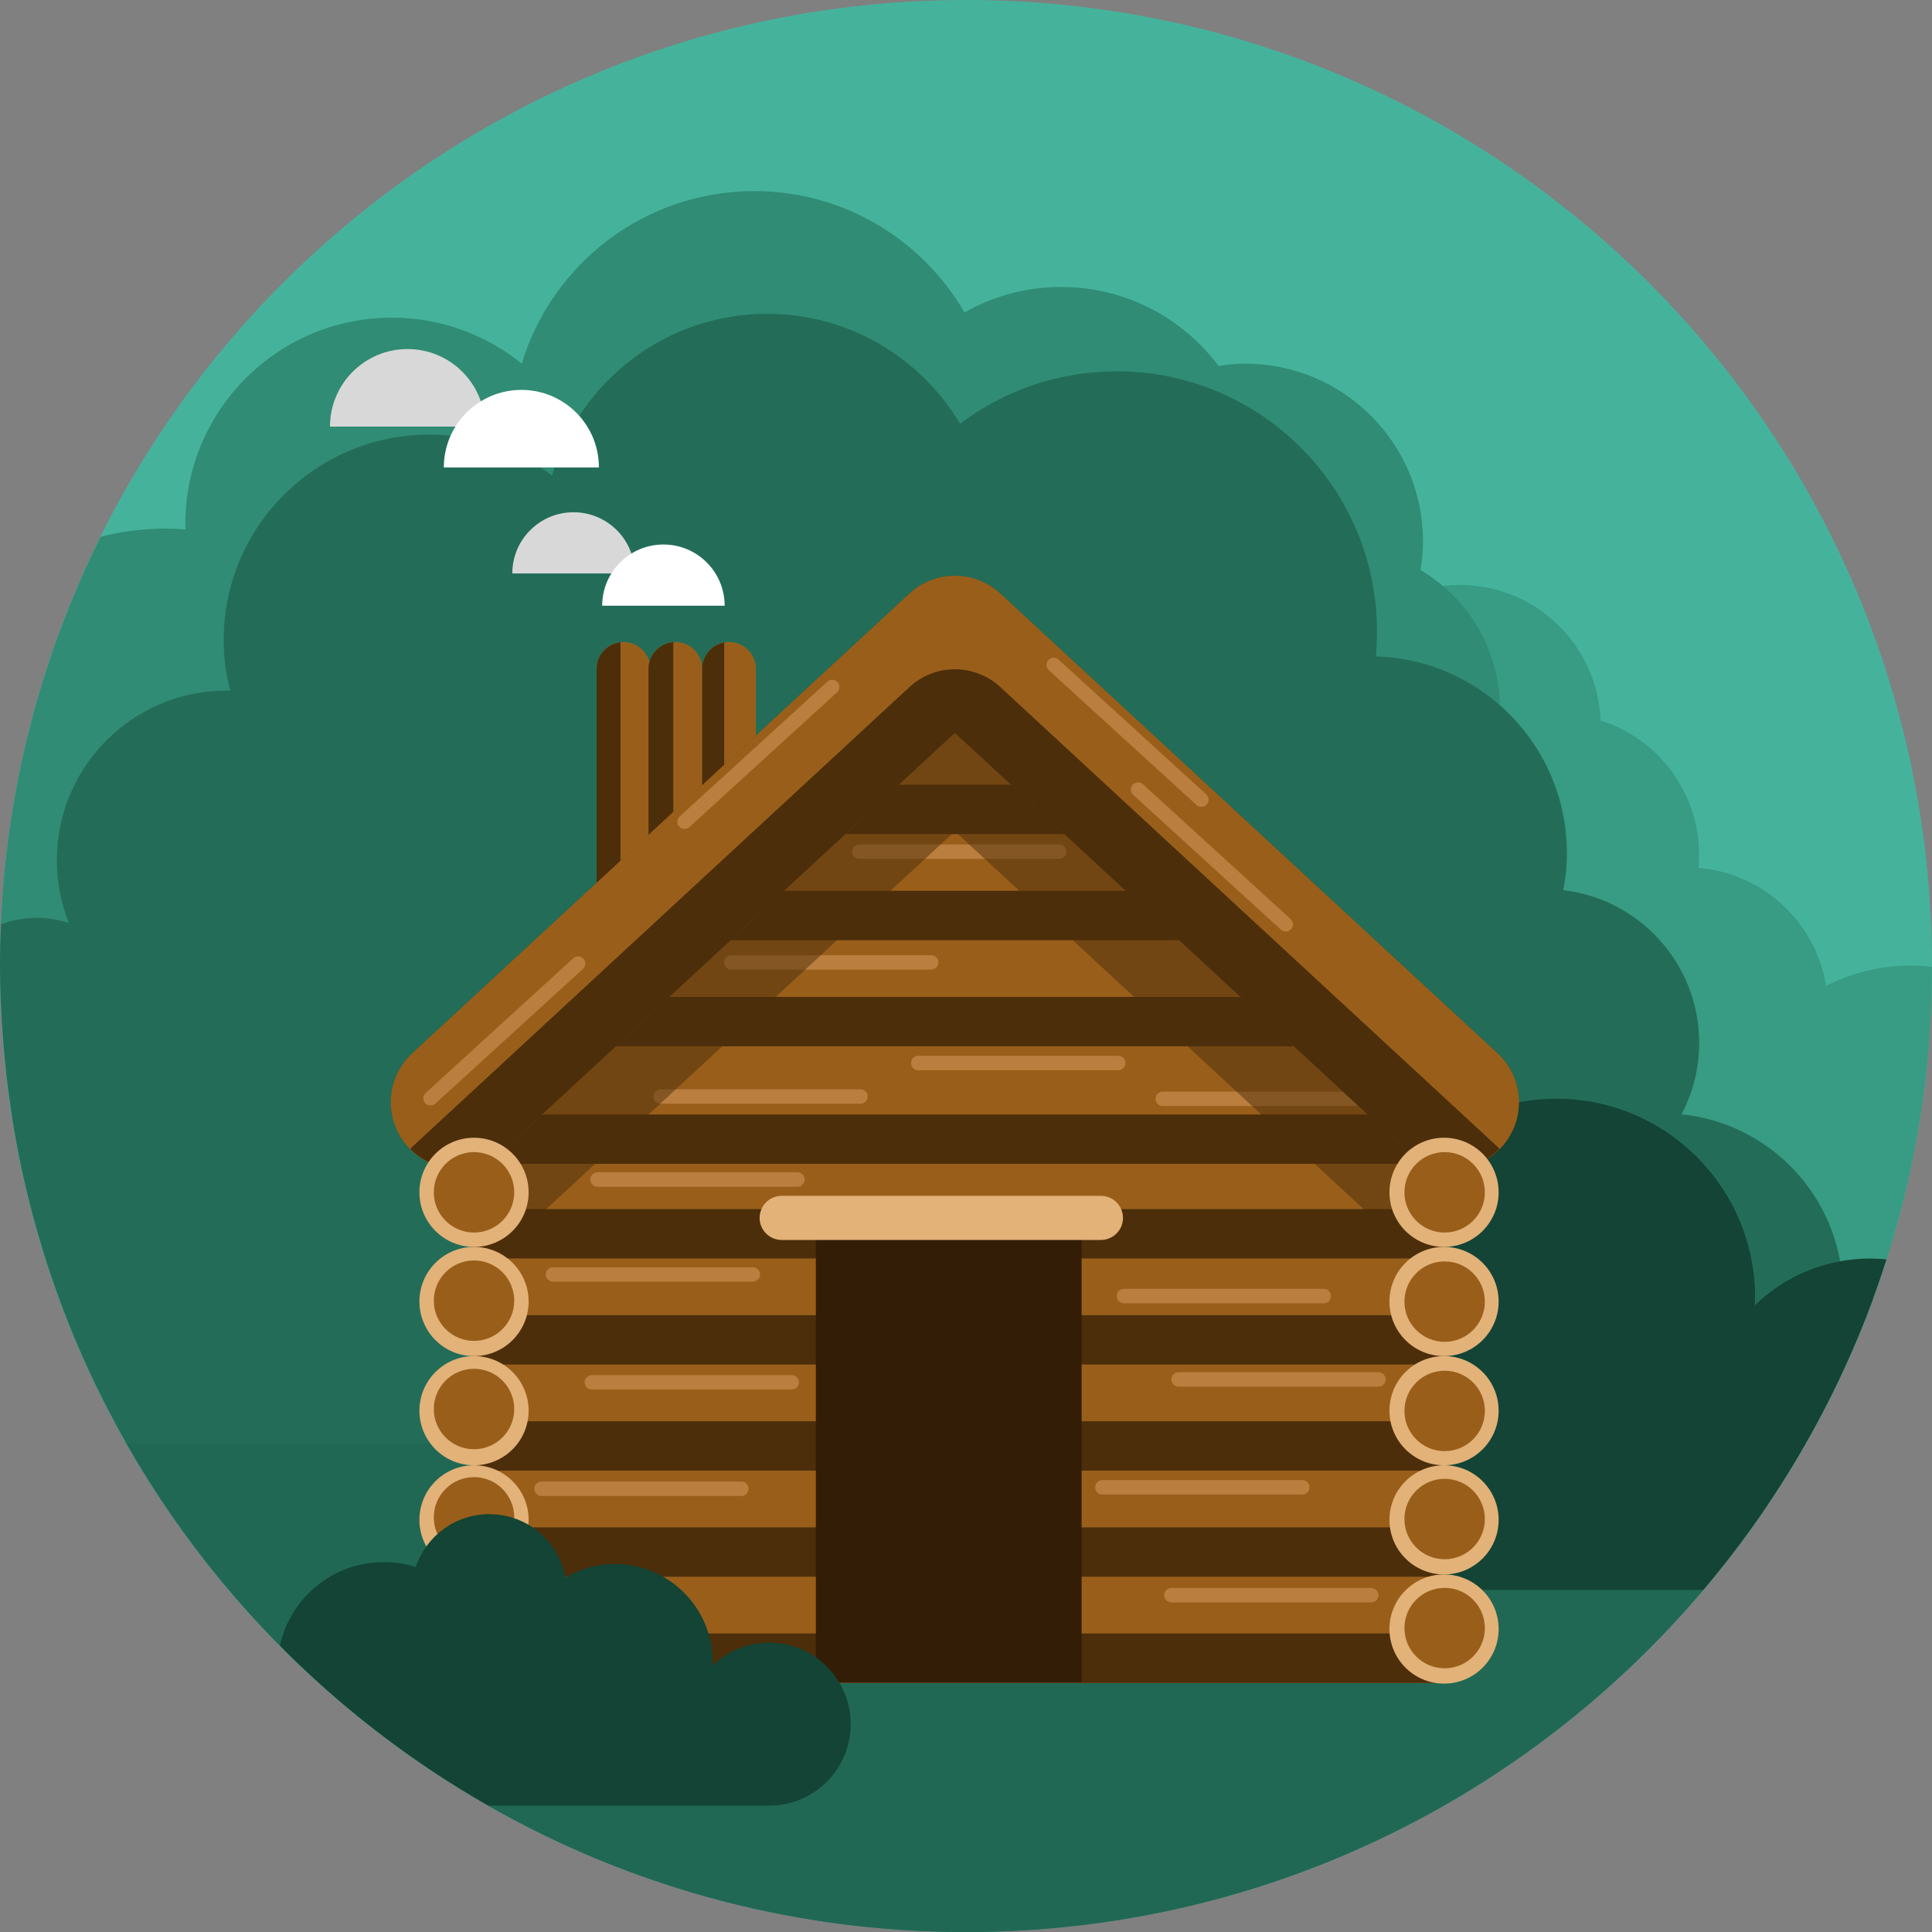 <?xml version="1.0" encoding="iso-8859-1"?>
<!-- Generator: Adobe Illustrator 17.0.0, SVG Export Plug-In . SVG Version: 6.00 Build 0)  -->
<!DOCTYPE svg PUBLIC "-//W3C//DTD SVG 1.1//EN" "http://www.w3.org/Graphics/SVG/1.1/DTD/svg11.dtd">
<svg version="1.1" id="Layer_1" xmlns="http://www.w3.org/2000/svg" xmlns:xlink="http://www.w3.org/1999/xlink" x="0px" y="0px"
	 width="512px" height="512px" viewBox="0 0 512 512" style="enable-background:new 0 0 512 512;" xml:space="preserve">
<rect x="0" y="0" width="512" height="512" fill="#808080" stroke="none"/>
<path id="bg_54_" style="fill:#45B39C;" d="M512,256c0,141.382-114.61,256-256,256C114.616,512,0,397.382,0,256
	C0,114.62,114.616,0,256,0C397.39,0,512,114.62,512,256z"/>
<path style="fill:#389B83;" d="M506.417,255.887c-8.093,0-15.715,1.953-22.494,5.342c-2.734-16.79-16.606-29.813-33.807-31.219
	c0.101-1.126,0.172-2.257,0.172-3.409c0-16.722-10.973-30.873-26.109-35.67c-0.795-19.965-17.186-35.918-37.344-35.918
	c-20.667,0-37.422,16.754-37.422,37.422c0,16.721,10.973,30.873,26.107,35.67c0.756,18.934,15.539,34.231,34.265,35.762
	c-0.101,1.123-0.173,2.258-0.173,3.409c0,20.667,16.755,37.421,37.422,37.421c3.141,0,6.172-0.429,9.087-1.158
	c-0.051,0.93-0.14,1.846-0.14,2.787c0,22.933,15.318,42.256,36.271,48.381c12.682-30.316,19.715-63.584,19.741-98.494
	C510.16,256.009,508.305,255.887,506.417,255.887z"/>
<path style="fill:#308C74;" d="M376.458,151.073c0.402-2.468,0.664-4.986,0.664-7.568c0-26.031-21.102-47.131-47.131-47.131
	c-2.406,0-4.75,0.238-7.061,0.584c-9.524-12.675-24.641-20.91-41.721-20.91c-9.316,0-18.043,2.468-25.615,6.744
	c-11.15-19.205-31.886-32.151-55.691-32.151c-29.072,0-53.627,19.271-61.637,45.732c-9.403-7.613-21.367-12.189-34.408-12.189
	c-30.24,0-54.754,24.51-54.754,54.752c0,0.459,0.057,0.905,0.068,1.361c-1.744-0.131-3.498-0.221-5.275-0.221
	c-5.952,0-11.726,0.754-17.234,2.17C9.626,176.523,0,215.128,0,256c0,2.147,0.11,4.267,0.161,6.401
	c11.904,9.77,27.134,15.638,43.736,15.638c38.098,0,68.982-30.882,68.982-68.981c0-5.473-0.654-10.788-1.86-15.891
	c19.476-2.549,35.739-15.284,43.197-32.729c11.669,11.742,27.825,19.019,45.687,19.019c16.367,0,31.264-6.154,42.627-16.213
	c9.555,10.556,23.319,17.229,38.68,17.229c5.768,0,11.303-0.974,16.49-2.701c4.23,3.99,9.183,7.209,14.661,9.421
	c-0.003,0.176-0.026,0.349-0.026,0.524c0,23.507,19.053,42.557,42.557,42.557c23.505,0,42.558-19.05,42.558-42.557
	C397.449,172.092,389.005,158.476,376.458,151.073z"/>
<path style="fill:#236D58;" d="M496.437,344.097c-2.514-2.289-5.297-4.277-8.254-5.999c-2.164-22.548-20.035-40.511-42.551-42.792
	c2.969-5.657,4.672-12.086,4.672-18.919c0-20.907-15.746-38.118-36.02-40.478c0.607-3.187,0.956-6.464,0.956-9.829
	c0-28.301-22.531-51.287-50.627-52.133c0.202-2.158,0.319-4.347,0.319-6.559c0-38.1-30.887-68.982-68.983-68.982
	c-15.593,0-29.975,5.181-41.527,13.904c-10.364-17.43-29.335-29.148-51.085-29.148c-27.065,0-49.864,18.1-57.059,42.842
	c-9.08-6.77-20.307-10.828-32.505-10.828c-30.1,0-54.5,24.4-54.5,54.5c0,4.627,0.64,9.096,1.724,13.387
	c-0.321-0.007-0.637-0.049-0.961-0.049c-24.839,0-44.973,20.135-44.973,44.973c0,5.877,1.161,11.475,3.209,16.619
	c-2.691-0.881-5.559-1.375-8.545-1.375c-3.326,0-6.497,0.623-9.447,1.703C0.122,248.606,0,252.287,0,256
	c0,4.88,0.193,9.716,0.471,14.526l-0.033,0.024c0.033,0.604,0.108,1.2,0.146,1.804c0.18,2.781,0.4,5.554,0.67,8.308
	c0.141,1.474,0.287,2.944,0.453,4.413c0.253,2.203,0.548,4.395,0.855,6.58c0.235,1.703,0.456,3.406,0.727,5.098
	c0.03,0.196,0.051,0.393,0.083,0.586c0.006,0.004,0.016,0.004,0.021,0.004C23.165,419.059,128.7,512,256,512
	c88.569,0,166.618-44.983,212.582-113.341c-0.015-0.023-0.036-0.05-0.051-0.071C479.885,381.732,489.329,363.486,496.437,344.097z"
	/>
<path style="fill:#216854;" d="M33.452,382.465C77.499,459.808,160.628,512,256,512c95.376,0,178.505-52.192,222.551-129.535H33.452
	z"/>
<path style="fill:#134435;" d="M451.378,421.339c21.539-25.425,38.213-55.086,48.562-87.588c-1.432-0.143-2.885-0.221-4.355-0.221
	c-11.9,0-22.671,4.755-30.585,12.434c0.032-0.702,0.113-1.398,0.113-2.107c0-29.096-23.591-52.687-52.69-52.687
	c-9.703,0-18.764,2.671-26.576,7.244c-3.631-19.407-20.635-34.11-41.094-34.11c-18.418,0-34.032,11.928-39.618,28.465
	c-5.431-1.709-11.21-2.635-17.204-2.635c-27.429,0-50.322,19.275-55.969,44.998c33.238,33.586,71.029,62.629,112.357,86.207H451.378
	z"/>
<path style="fill:#995F1A;" d="M172.332,177.249c0-3.928-3.183-7.113-7.113-7.113l0,0c-3.931,0-7.113,3.186-7.113,7.113v61.188
	c0,3.927,3.183,7.112,7.113,7.112l0,0c3.931,0,7.113-3.186,7.113-7.112V177.249z"/>
<path style="fill:#995F1A;" d="M186.091,177.249c0-3.928-3.186-7.113-7.115-7.113l0,0c-3.932,0-7.113,3.186-7.113,7.113v61.188
	c0,3.927,3.182,7.112,7.113,7.112l0,0c3.93,0,7.115-3.186,7.115-7.112V177.249z"/>
<path style="fill:#995F1A;" d="M200.317,177.249c0-3.928-3.183-7.113-7.113-7.113l0,0c-3.93,0-7.113,3.186-7.113,7.113v61.188
	c0,3.927,3.184,7.112,7.113,7.112l0,0c3.931,0,7.113-3.186,7.113-7.112V177.249z"/>
<path style="fill:#4C2E0B;" d="M164.436,170.213c-3.555,0.395-6.33,3.376-6.33,7.036v61.188c0,3.658,2.775,6.639,6.33,7.035V170.213
	z"/>
<path style="fill:#4C2E0B;" d="M178.421,170.192c-3.665,0.285-6.559,3.316-6.559,7.057v61.188c0,3.739,2.894,6.77,6.559,7.057
	V170.192z"/>
<path style="fill:#4C2E0B;" d="M191.927,234.387v-64.123c-3.32,0.607-5.836,3.495-5.836,6.985v57.138H191.927z"/>
<path style="fill:#664110;" d="M383.118,422.443c0,12.988,12.557,23.522-0.432,23.522H125.618c-12.988,0,0.551-10.534,0.551-23.522
	V301.909c0-12.984,112.255-121.709,125.24-121.709l61.738,43.51c12.99,0,69.971,65.215,69.971,78.199V422.443z"/>
<path style="fill:#4C2E0B;" d="M313.147,223.71l-61.738-43.51c-12.985,0-125.24,108.725-125.24,121.709v24.945
	c2.537-0.741,4.951-2.049,7.023-3.966l119.863-110.824l119.865,110.824c2.924,2.706,6.518,4.21,10.197,4.585v-25.564
	c0-7.744-20.262-34.053-39.371-54.037l-20.473-18.926C318.944,225.677,315.386,223.71,313.147,223.71z"/>
<path style="fill:#D8D8D8;" d="M151.993,135.752c8.962,0,16.221,7.265,16.221,16.228h-32.449
	C135.765,143.017,143.03,135.752,151.993,135.752z"/>
<path style="fill:#FFFFFF;" d="M175.819,144.3c8.955,0,16.221,7.26,16.221,16.222h-32.455
	C159.585,151.56,166.856,144.3,175.819,144.3z"/>
<path style="fill:#D8D8D8;" d="M108,92.501c11.351,0,20.545,9.203,20.545,20.554H87.449C87.449,101.704,96.649,92.501,108,92.501z"
	/>
<path style="fill:#FFFFFF;" d="M138.175,103.327c11.344,0,20.544,9.194,20.544,20.545h-41.101
	C117.618,112.521,126.823,103.327,138.175,103.327z"/>
<path style="fill:#664110;" d="M396.868,279.149L265.052,157.27c-1.885-1.748-4.053-2.986-6.34-3.755l-0.008-0.003
	c-0.524-0.176-1.052-0.328-1.584-0.453c-0.078-0.021-0.155-0.032-0.23-0.047c-0.461-0.102-0.926-0.193-1.393-0.256
	c-0.164-0.024-0.334-0.033-0.5-0.055c-0.375-0.041-0.751-0.08-1.129-0.098c-0.271-0.012-0.545-0.003-0.812-0.006
	c-0.274,0.003-0.545-0.006-0.816,0.006c-0.378,0.018-0.753,0.057-1.129,0.098c-0.166,0.021-0.333,0.03-0.5,0.055
	c-0.467,0.062-0.932,0.154-1.396,0.256c-0.071,0.015-0.148,0.026-0.223,0.047c-0.536,0.125-1.062,0.277-1.588,0.453
	c0,0-0.006,0.003-0.008,0.003c-2.287,0.769-4.455,2.007-6.34,3.755L109.239,279.149c-7.152,6.616-7.59,17.773-0.977,24.928
	c6.615,7.152,17.775,7.59,24.93,0.971L253.056,194.22l119.865,110.828c7.152,6.619,18.309,6.182,24.924-0.971
	C404.458,296.923,404.021,285.766,396.868,279.149z"/>
<rect x="124.775" y="417.177" style="fill:#995F1A;" width="257.911" height="28.789"/>
<rect x="124.775" y="432.886" style="fill:#4C2E0B;" width="257.911" height="13.08"/>
<rect x="124.775" y="389.061" style="fill:#995F1A;" width="257.911" height="28.789"/>
<rect x="124.775" y="404.77" style="fill:#4C2E0B;" width="257.911" height="13.08"/>
<rect x="124.775" y="360.944" style="fill:#995F1A;" width="257.911" height="28.789"/>
<rect x="124.775" y="376.653" style="fill:#4C2E0B;" width="257.911" height="13.08"/>
<rect x="124.775" y="332.827" style="fill:#995F1A;" width="257.911" height="28.789"/>
<rect x="124.775" y="348.536" style="fill:#4C2E0B;" width="257.911" height="13.08"/>
<rect x="124.775" y="304.712" style="fill:#995F1A;" width="257.911" height="28.789"/>
<rect x="124.775" y="320.423" style="fill:#4C2E0B;" width="257.911" height="13.078"/>
<rect x="124.775" y="276.595" style="fill:#995F1A;" width="257.911" height="28.789"/>
<rect x="120.217" y="295.356" style="fill:#4C2E0B;" width="257.911" height="13.076"/>
<rect x="161.905" y="248.481" style="fill:#995F1A;" width="183.649" height="28.787"/>
<rect x="148.339" y="264.19" style="fill:#4C2E0B;" width="210.784" height="13.078"/>
<rect x="186.3" y="220.366" style="fill:#995F1A;" width="134.863" height="28.789"/>
<rect x="174.387" y="236.075" style="fill:#4C2E0B;" width="158.687" height="13.08"/>
<rect x="211.186" y="192.249" style="fill:#995F1A;" width="85.091" height="28.789"/>
<rect x="200.851" y="207.958" style="fill:#4C2E0B;" width="105.762" height="13.08"/>
<path style="fill:#E2B279;" d="M111.15,431.709c0-7.988,6.479-14.467,14.468-14.467c7.992,0,14.471,6.479,14.471,14.467
	c0,7.992-6.479,14.468-14.471,14.468C117.63,446.177,111.15,439.701,111.15,431.709z"/>
<rect x="216.206" y="325.282" style="fill:#331D07;" width="70.433" height="120.537"/>
<path style="fill:#BA7F3E;" d="M201.431,337.747c0,1.053-0.854,1.904-1.904,1.904H146.55c-1.051,0-1.905-0.852-1.905-1.904l0,0
	c0-1.055,0.854-1.906,1.905-1.906h52.977C200.577,335.841,201.431,336.692,201.431,337.747L201.431,337.747z"/>
<path style="fill:#BA7F3E;" d="M352.736,343.464c0,1.053-0.854,1.904-1.905,1.904h-52.977c-1.051,0-1.905-0.852-1.905-1.904l0,0
	c0-1.055,0.855-1.906,1.905-1.906h52.977C351.882,341.558,352.736,342.409,352.736,343.464L352.736,343.464z"/>
<path style="fill:#BA7F3E;" d="M213.246,312.593c0,1.055-0.854,1.906-1.905,1.906h-52.977c-1.051,0-1.905-0.852-1.905-1.906l0,0
	c0-1.055,0.855-1.906,1.905-1.906h52.977C212.392,310.686,213.246,311.538,213.246,312.593L213.246,312.593z"/>
<path style="fill:#BA7F3E;" d="M298.235,281.722c0,1.055-0.853,1.906-1.904,1.906h-52.977c-1.051,0-1.906-0.852-1.906-1.906l0,0
	c0-1.053,0.855-1.904,1.906-1.904h52.977C297.382,279.817,298.235,280.669,298.235,281.722L298.235,281.722z"/>
<path style="fill:#BA7F3E;" d="M229.95,290.593c0,1.054-0.855,1.905-1.906,1.905h-52.976c-1.051,0-1.905-0.851-1.905-1.905l0,0
	c0-1.055,0.854-1.906,1.905-1.906h52.976C229.095,288.686,229.95,289.538,229.95,290.593L229.95,290.593z"/>
<path style="fill:#BA7F3E;" d="M363.018,291.208c0,1.055-0.855,1.906-1.905,1.906h-52.977c-1.051,0-1.905-0.852-1.905-1.906l0,0
	c0-1.054,0.854-1.905,1.905-1.905h52.977C362.163,289.303,363.018,290.154,363.018,291.208L363.018,291.208z"/>
<path style="fill:#BA7F3E;" d="M248.691,255.044c0,1.055-0.855,1.906-1.906,1.906H193.81c-1.052,0-1.906-0.852-1.906-1.906l0,0
	c0-1.054,0.854-1.905,1.906-1.905h52.975C247.836,253.139,248.691,253.99,248.691,255.044L248.691,255.044z"/>
<path style="fill:#BA7F3E;" d="M282.61,225.698c0,1.055-0.855,1.906-1.906,1.906h-52.976c-1.051,0-1.905-0.852-1.905-1.906l0,0
	c0-1.055,0.854-1.906,1.905-1.906h52.976C281.755,223.792,282.61,224.644,282.61,225.698L282.61,225.698z"/>
<path style="fill:#BA7F3E;" d="M211.722,366.33c0,1.054-0.854,1.905-1.906,1.905h-52.975c-1.052,0-1.906-0.852-1.906-1.905l0,0
	c0-1.054,0.854-1.905,1.906-1.905h52.975C210.867,364.425,211.722,365.276,211.722,366.33L211.722,366.33z"/>
<path style="fill:#BA7F3E;" d="M367.219,365.568c0,1.054-0.854,1.905-1.905,1.905h-52.977c-1.051,0-1.905-0.852-1.905-1.905l0,0
	c0-1.055,0.854-1.906,1.905-1.906h52.977C366.364,363.662,367.219,364.514,367.219,365.568L367.219,365.568z"/>
<path style="fill:#BA7F3E;" d="M347.02,394.151c0,1.055-0.854,1.906-1.905,1.906h-52.977c-1.051,0-1.905-0.852-1.905-1.906l0,0
	c0-1.054,0.854-1.905,1.905-1.905h52.977C346.165,392.246,347.02,393.098,347.02,394.151L347.02,394.151z"/>
<path style="fill:#BA7F3E;" d="M198.382,394.533c0,1.054-0.854,1.905-1.905,1.905h-52.976c-1.051,0-1.906-0.852-1.906-1.905l0,0
	c0-1.055,0.855-1.906,1.906-1.906h52.976C197.528,392.627,198.382,393.478,198.382,394.533L198.382,394.533z"/>
<path style="fill:#BA7F3E;" d="M365.314,422.735c0,1.054-0.855,1.905-1.906,1.905h-52.976c-1.051,0-1.905-0.852-1.905-1.905l0,0
	c0-1.054,0.854-1.905,1.905-1.905h52.976C364.458,420.83,365.314,421.682,365.314,422.735L365.314,422.735z"/>
<path style="fill:#995F1A;" d="M396.868,279.149L265.052,157.27c-1.885-1.748-4.053-2.986-6.34-3.755l-0.008-0.003
	c-0.524-0.176-1.052-0.328-1.584-0.453c-0.078-0.021-0.155-0.032-0.23-0.047c-0.461-0.102-0.926-0.193-1.393-0.256
	c-0.164-0.024-0.334-0.033-0.5-0.055c-0.375-0.041-0.751-0.08-1.129-0.098c-0.271-0.012-0.545-0.003-0.812-0.006
	c-0.274,0.003-0.545-0.006-0.816,0.006c-0.378,0.018-0.753,0.057-1.129,0.098c-0.166,0.021-0.333,0.03-0.5,0.055
	c-0.467,0.062-0.932,0.154-1.396,0.256c-0.071,0.015-0.148,0.026-0.223,0.047c-0.536,0.125-1.062,0.277-1.588,0.453
	c0,0-0.006,0.003-0.008,0.003c-2.287,0.769-4.455,2.007-6.34,3.755L109.239,279.149c-7.152,6.616-7.59,17.773-0.977,24.928
	c6.615,7.152,17.775,7.59,24.93,0.971L253.056,194.22l119.865,110.828c7.152,6.619,18.309,6.182,24.924-0.971
	C404.458,296.923,404.021,285.766,396.868,279.149z"/>
<path style="opacity:0.5;fill:#4C2E0B;" d="M382.687,292.108L265.052,183.341c-1.885-1.748-4.053-2.986-6.34-3.755l-0.008-0.003
	c-0.524-0.176-1.052-0.327-1.584-0.453c-0.078-0.02-0.155-0.032-0.23-0.047c-0.461-0.102-0.926-0.193-1.393-0.256
	c-0.164-0.023-0.334-0.033-0.5-0.054c-0.375-0.042-0.751-0.081-1.129-0.099c-0.271-0.012-0.545-0.003-0.812-0.006
	c-0.274,0.003-0.545-0.006-0.816,0.006c-0.378,0.018-0.753,0.057-1.129,0.099c-0.166,0.02-0.333,0.03-0.5,0.054
	c-0.467,0.062-0.932,0.154-1.396,0.256c-0.071,0.015-0.148,0.027-0.223,0.047c-0.536,0.126-1.062,0.277-1.588,0.453
	c0,0-0.006,0.003-0.008,0.003c-2.287,0.769-4.455,2.007-6.34,3.755l-116.28,107.514v44.531c3.043-0.629,5.97-2.004,8.417-4.268
	l119.863-110.827l119.865,110.827c2.811,2.6,6.238,4.074,9.766,4.514V292.108z"/>
<path style="fill:#4C2E0B;" d="M133.192,305.048L253.056,194.22l119.865,110.828c6.994,6.473,17.791,6.151,24.454-0.554
	c-0.182-0.185-0.315-0.396-0.507-0.571L265.052,182.042c-1.885-1.747-4.053-2.986-6.34-3.754l-0.008-0.003
	c-0.524-0.176-1.052-0.327-1.584-0.452c-0.078-0.021-0.155-0.033-0.23-0.049c-0.461-0.101-0.926-0.193-1.393-0.256
	c-0.164-0.023-0.334-0.032-0.5-0.053c-0.375-0.042-0.751-0.081-1.129-0.099c-0.271-0.013-0.545-0.003-0.812-0.006
	c-0.274,0.003-0.545-0.007-0.816,0.006c-0.378,0.018-0.753,0.057-1.129,0.099c-0.166,0.02-0.333,0.029-0.5,0.053
	c-0.467,0.062-0.932,0.155-1.396,0.256c-0.071,0.016-0.148,0.027-0.223,0.049c-0.536,0.125-1.062,0.276-1.588,0.452
	c0,0-0.006,0.003-0.008,0.003c-2.287,0.768-4.455,2.007-6.34,3.754L109.239,303.923c-0.191,0.176-0.325,0.387-0.507,0.571
	C115.396,311.199,126.196,311.521,133.192,305.048z"/>
<path style="fill:#E2B279;" d="M111.15,402.777c0-7.988,6.479-14.468,14.468-14.468c7.992,0,14.471,6.479,14.471,14.468
	c0,7.988-6.479,14.468-14.471,14.468C117.63,417.245,111.15,410.766,111.15,402.777z"/>
<path style="fill:#E2B279;" d="M111.15,373.846c0-7.992,6.479-14.468,14.468-14.468c7.992,0,14.471,6.476,14.471,14.468
	c0,7.988-6.479,14.467-14.471,14.467C117.63,388.312,111.15,381.834,111.15,373.846z"/>
<path style="fill:#E2B279;" d="M111.15,344.91c0-7.988,6.479-14.468,14.468-14.468c7.992,0,14.471,6.479,14.471,14.468
	c0,7.991-6.479,14.471-14.471,14.471C117.63,359.381,111.15,352.901,111.15,344.91z"/>
<path style="fill:#E2B279;" d="M111.15,315.978c0-7.988,6.479-14.467,14.468-14.467c7.992,0,14.471,6.479,14.471,14.467
	c0,7.992-6.479,14.469-14.471,14.469C117.63,330.446,111.15,323.97,111.15,315.978z"/>
<circle style="fill:#995F1A;" cx="125.62" cy="315.978" r="10.658"/>
<circle style="fill:#995F1A;" cx="125.62" cy="344.69" r="10.658"/>
<circle style="fill:#995F1A;" cx="125.62" cy="373.401" r="10.658"/>
<circle style="fill:#995F1A;" cx="125.62" cy="402.113" r="10.658"/>
<circle style="fill:#E2B279;" cx="382.688" cy="431.709" r="14.468"/>
<circle style="fill:#E2B279;" cx="382.688" cy="402.777" r="14.468"/>
<circle style="fill:#E2B279;" cx="382.688" cy="373.846" r="14.468"/>
<circle style="fill:#E2B279;" cx="382.688" cy="344.91" r="14.468"/>
<circle style="fill:#E2B279;" cx="382.688" cy="315.978" r="14.468"/>
<path style="fill:#E2B279;" d="M297.602,322.758c0-3.228-2.617-5.845-5.845-5.845h-84.609c-3.227,0-5.844,2.617-5.844,5.845l0,0
	c0,3.228,2.617,5.845,5.844,5.845h84.609C294.984,328.603,297.602,325.985,297.602,322.758L297.602,322.758z"/>
<path style="fill:#BA7F3E;" d="M154.628,254.07c0.711,0.777,0.652,1.983-0.122,2.692l-39.134,35.709
	c-0.773,0.708-1.979,0.657-2.691-0.123l0,0c-0.709-0.777-0.652-1.982,0.122-2.691l39.13-35.709
	C152.71,253.239,153.916,253.29,154.628,254.07L154.628,254.07z"/>
<path style="fill:#BA7F3E;" d="M221.958,180.77c0.712,0.777,0.652,1.983-0.122,2.692l-39.134,35.708
	c-0.773,0.709-1.979,0.658-2.691-0.121l0,0c-0.709-0.777-0.652-1.983,0.123-2.691l39.13-35.709
	C220.04,179.94,221.247,179.991,221.958,180.77L221.958,180.77z"/>
<path style="fill:#BA7F3E;" d="M277.834,174.927c-0.712,0.777-0.651,1.982,0.122,2.691l39.133,35.709
	c0.775,0.709,1.98,0.658,2.692-0.123l0,0c0.708-0.776,0.651-1.982-0.122-2.691l-39.131-35.709
	C279.751,174.096,278.546,174.146,277.834,174.927L277.834,174.927z"/>
<path style="fill:#BA7F3E;" d="M300.192,207.958c-0.712,0.777-0.652,1.983,0.122,2.691l39.134,35.709
	c0.773,0.709,1.979,0.658,2.691-0.121l0,0c0.709-0.777,0.652-1.983-0.123-2.691l-39.13-35.709
	C302.11,207.128,300.903,207.179,300.192,207.958L300.192,207.958z"/>
<path style="fill:#134435;" d="M203.849,435.315c-5.854,0-11.15,2.337-15.042,6.115c0.015-0.345,0.054-0.688,0.054-1.036
	c0-14.312-11.604-25.916-25.916-25.916c-4.773,0-9.23,1.314-13.072,3.565c-1.785-9.546-10.149-16.778-20.213-16.778
	c-9.06,0-16.74,5.866-19.488,14c-2.671-0.84-5.515-1.295-8.463-1.295c-13.49,0-24.752,9.48-27.529,22.135
	c16.35,16.518,34.938,30.805,55.266,42.402h74.404c11.928,0,21.596-9.668,21.596-21.596
	C225.444,444.983,215.776,435.315,203.849,435.315z"/>
<path style="fill:#995F1A;" d="M372.189,315.978c0-5.883,4.773-10.656,10.656-10.656c5.887,0,10.66,4.773,10.66,10.656
	c0,5.887-4.773,10.657-10.66,10.657C376.962,326.635,372.189,321.864,372.189,315.978z"/>
<path style="fill:#995F1A;" d="M372.189,344.942c0-5.883,4.773-10.656,10.656-10.656c5.887,0,10.66,4.773,10.66,10.656
	c0,5.887-4.773,10.657-10.66,10.657C376.962,355.6,372.189,350.829,372.189,344.942z"/>
<path style="fill:#995F1A;" d="M372.189,373.911c0-5.884,4.773-10.656,10.656-10.656c5.887,0,10.66,4.772,10.66,10.656
	c0,5.886-4.773,10.656-10.66,10.656C376.962,384.567,372.189,379.797,372.189,373.911z"/>
<path style="fill:#995F1A;" d="M372.189,402.56c0-5.883,4.773-10.656,10.656-10.656c5.887,0,10.66,4.773,10.66,10.656
	c0,5.887-4.773,10.657-10.66,10.657C376.962,413.217,372.189,408.446,372.189,402.56z"/>
<path style="fill:#995F1A;" d="M372.189,431.459c0-5.883,4.773-10.656,10.656-10.656c5.887,0,10.66,4.773,10.66,10.656
	c0,5.887-4.773,10.656-10.66,10.656C376.962,442.115,372.189,437.346,372.189,431.459z"/>
<g>
</g>
<g>
</g>
<g>
</g>
<g>
</g>
<g>
</g>
<g>
</g>
<g>
</g>
<g>
</g>
<g>
</g>
<g>
</g>
<g>
</g>
<g>
</g>
<g>
</g>
<g>
</g>
<g>
</g>
</svg>

